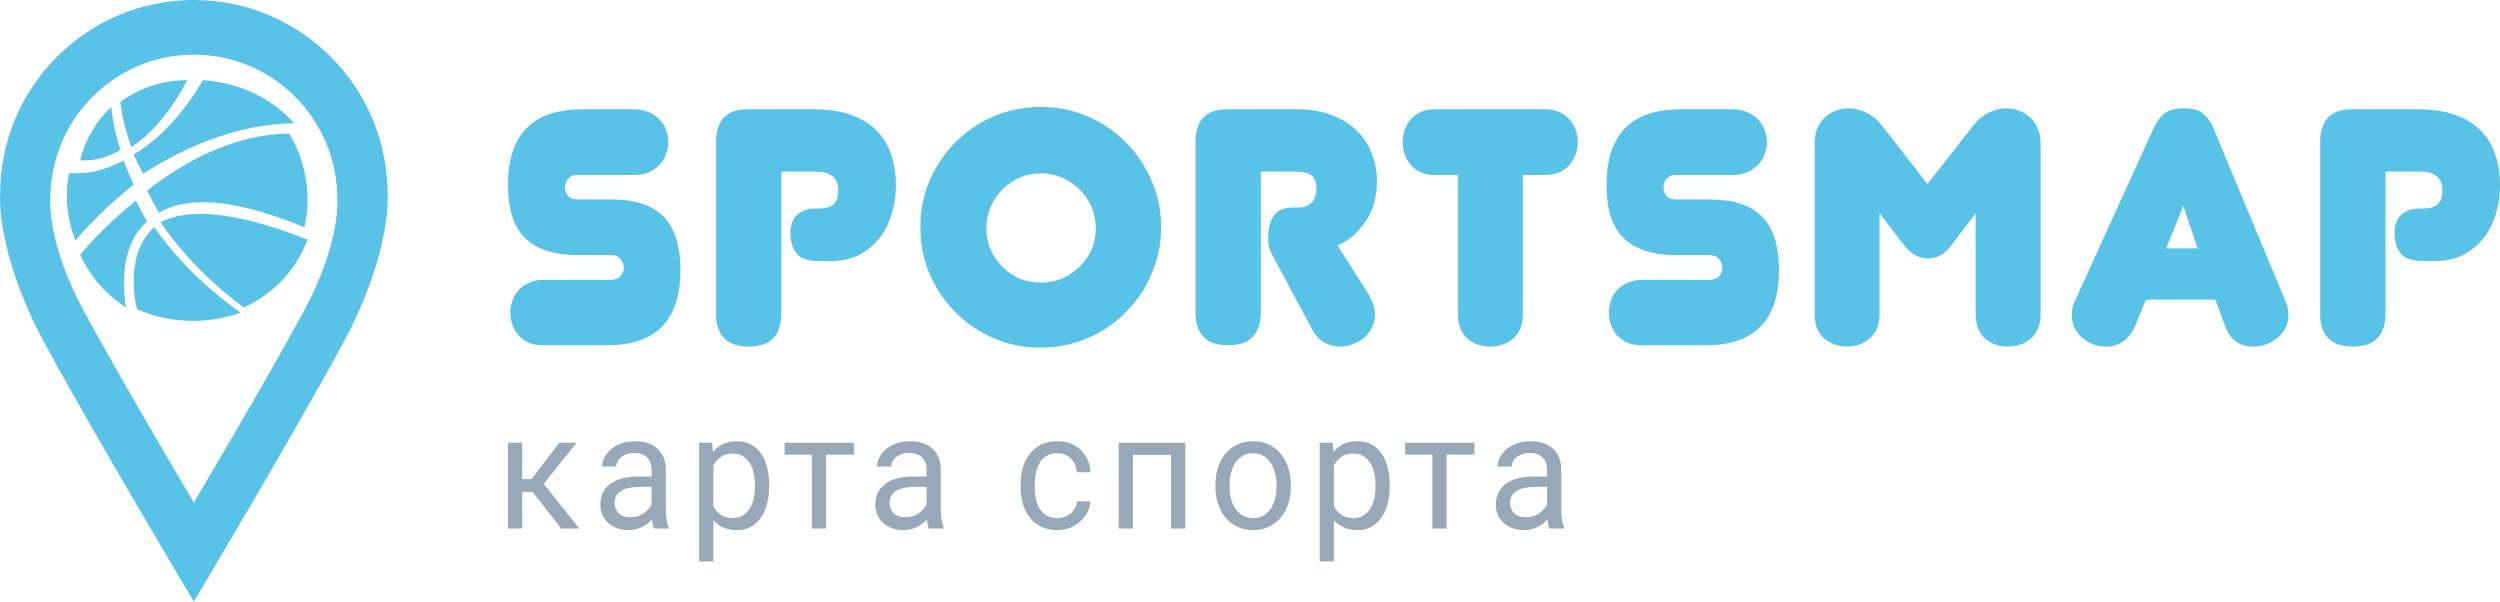 <svg width="187" height="45" viewBox="0 0 187 45" fill="none" xmlns="http://www.w3.org/2000/svg">
<path d="M9 11.216C8.412 9.347 8.334 8.081 8.33 8C7.208 9.036 6.386 10.415 6 11.977C6.09 11.992 7.348 12.173 9 11.216Z" fill="#59C2E7"/>
<path d="M13.963 6C12.099 6 10.386 6.61 9 7.627C9.008 7.722 9.129 9.046 9.822 11C11.145 10.131 12.636 8.62 14 6.002C13.987 6.002 13.976 6 13.963 6Z" fill="#59C2E7"/>
<path d="M10 13.809C9.706 13.175 9.457 12.568 9.251 12C6.998 13.224 5.292 12.948 5.164 12.924C5.065 13.471 5 14.031 5 14.607C5 15.806 5.234 16.947 5.642 18C5.7 17.928 7.327 15.92 10 13.809Z" fill="#59C2E7"/>
<path d="M22 9.218C20.403 7.398 17.954 6.174 15.168 6C15.148 6.035 15.131 6.068 15.109 6.104C13.43 8.941 11.619 10.597 10 11.561C10.198 12.014 10.435 12.497 10.706 13C13.616 11.116 17.565 9.288 22 9.218Z" fill="#59C2E7"/>
<path d="M22.775 17C22.921 16.335 23 15.643 23 14.932C23 13.116 22.498 11.425 21.634 10C17.543 9.999 13.785 12.094 11 14.247C11.26 14.787 11.554 15.346 11.885 15.918C13.753 14.786 17.039 14.64 22.775 17Z" fill="#59C2E7"/>
<path d="M9.431 23C9.372 22.708 8.603 18.681 11 16.573C10.688 16.036 10.409 15.51 10.162 15C7.638 17.041 6.063 18.975 6 19.054C6.747 20.691 7.947 22.062 9.431 23Z" fill="#59C2E7"/>
<path d="M23 17.929C17.191 15.625 13.876 15.653 12 16.622C13.429 18.698 15.429 20.917 18.237 23C20.461 21.974 22.189 20.151 23 17.929Z" fill="#59C2E7"/>
<path d="M14.44 24C15.695 24 16.895 23.783 18 23.387C15.081 21.319 13.011 19.095 11.54 17C9.191 19.059 10.214 23.114 10.265 23.137C11.531 23.688 12.944 24 14.44 24Z" fill="#59C2E7"/>
<path d="M28.991 14.529C28.991 6.505 22.504 0 14.5 0C6.496 0 0.009 6.505 0.009 14.529C0.009 14.529 -0.338 18.892 3.372 25.735C7.081 32.578 14.499 45 14.499 45C14.499 45 21.918 32.579 25.626 25.735C29.338 18.892 28.991 14.529 28.991 14.529ZM22.75 23.233C20.005 28.323 14.515 37.562 14.515 37.562C14.511 37.552 14.506 37.544 14.501 37.536C14.496 37.545 14.492 37.553 14.487 37.562C14.487 37.562 8.998 28.322 6.252 23.233C3.507 18.144 3.763 14.898 3.763 14.898C3.763 8.93 8.564 4.091 14.486 4.091C14.491 4.091 14.495 4.091 14.5 4.091C14.505 4.091 14.509 4.091 14.514 4.091C20.436 4.091 25.237 8.93 25.237 14.898C25.238 14.898 25.495 18.143 22.75 23.233Z" fill="#59C2E7"/>
<path d="M50.898 20.209C50.898 23.953 49.07 25.825 45.413 25.825H40.58C40.179 25.825 39.828 25.758 39.528 25.624C39.227 25.474 38.977 25.29 38.776 25.072C38.576 24.838 38.426 24.579 38.326 24.295C38.225 23.994 38.175 23.685 38.175 23.368C38.175 23.067 38.225 22.774 38.326 22.49C38.426 22.189 38.576 21.93 38.776 21.713C38.993 21.479 39.252 21.295 39.553 21.162C39.87 21.011 40.229 20.936 40.63 20.936H45.689C46.023 20.936 46.265 20.844 46.415 20.66C46.582 20.46 46.666 20.251 46.666 20.033C46.666 19.799 46.582 19.582 46.415 19.382C46.265 19.181 46.023 19.081 45.689 19.081H43.184C41.465 19.081 40.17 18.663 39.302 17.827C38.434 16.992 38 15.663 38 13.841C38 10.064 39.845 8.175 43.535 8.175H47.442C47.859 8.175 48.227 8.251 48.544 8.401C48.861 8.535 49.128 8.719 49.345 8.953C49.562 9.17 49.721 9.429 49.821 9.73C49.938 10.014 49.996 10.306 49.996 10.607C49.996 10.908 49.938 11.209 49.821 11.51C49.721 11.811 49.562 12.078 49.345 12.312C49.128 12.546 48.853 12.738 48.519 12.889C48.202 13.022 47.834 13.089 47.417 13.089H43.209C42.875 13.089 42.633 13.189 42.483 13.39C42.333 13.574 42.258 13.783 42.258 14.017C42.258 14.234 42.333 14.443 42.483 14.643C42.633 14.827 42.875 14.919 43.209 14.919H45.714C47.484 14.919 48.786 15.345 49.621 16.198C50.472 17.05 50.898 18.387 50.898 20.209Z" fill="#59C2E7"/>
<path d="M58.446 23.418C58.446 25.089 57.636 25.925 56.017 25.925C54.381 25.925 53.562 25.106 53.562 23.468V10.632C53.562 8.994 54.347 8.175 55.917 8.175H60.876C61.928 8.175 62.837 8.309 63.605 8.577C64.39 8.844 65.033 9.228 65.534 9.73C66.035 10.214 66.402 10.808 66.636 11.51C66.886 12.212 67.012 12.997 67.012 13.866C67.012 14.668 66.895 15.421 66.661 16.123C66.444 16.808 66.127 17.401 65.709 17.902C65.292 18.404 64.783 18.805 64.181 19.106C63.581 19.39 62.896 19.532 62.128 19.532H61.276C60.475 19.532 59.916 19.348 59.598 18.98C59.281 18.596 59.123 18.086 59.123 17.451C59.123 16.816 59.298 16.348 59.648 16.047C59.999 15.746 60.441 15.596 60.976 15.596H61.377C61.794 15.596 62.12 15.488 62.353 15.27C62.587 15.053 62.704 14.719 62.704 14.267C62.704 13.766 62.562 13.407 62.278 13.189C61.994 12.955 61.594 12.838 61.076 12.838H58.446V23.418Z" fill="#59C2E7"/>
<path d="M68.844 17C68.844 15.746 69.078 14.577 69.546 13.49C70.013 12.404 70.656 11.451 71.474 10.632C72.292 9.813 73.244 9.17 74.329 8.702C75.414 8.234 76.583 8 77.835 8C79.088 8 80.256 8.234 81.342 8.702C82.444 9.17 83.395 9.813 84.197 10.632C85.015 11.451 85.658 12.404 86.125 13.49C86.609 14.577 86.852 15.746 86.852 17C86.852 18.253 86.609 19.423 86.125 20.51C85.658 21.596 85.015 22.549 84.197 23.368C83.395 24.187 82.444 24.83 81.342 25.298C80.256 25.766 79.088 26 77.835 26C76.583 26 75.414 25.766 74.329 25.298C73.244 24.83 72.292 24.187 71.474 23.368C70.656 22.549 70.013 21.596 69.546 20.51C69.078 19.423 68.844 18.253 68.844 17ZM73.778 17.075C73.778 17.643 73.887 18.178 74.104 18.68C74.321 19.164 74.613 19.59 74.98 19.958C75.348 20.326 75.773 20.618 76.258 20.836C76.758 21.036 77.293 21.137 77.86 21.137C78.428 21.137 78.954 21.036 79.438 20.836C79.939 20.618 80.373 20.326 80.741 19.958C81.125 19.59 81.425 19.164 81.642 18.68C81.859 18.178 81.968 17.643 81.968 17.075C81.968 16.507 81.859 15.972 81.642 15.471C81.425 14.969 81.125 14.535 80.741 14.167C80.373 13.799 79.939 13.507 79.438 13.29C78.954 13.072 78.428 12.964 77.86 12.964C77.293 12.964 76.758 13.072 76.258 13.29C75.773 13.507 75.348 13.799 74.98 14.167C74.613 14.535 74.321 14.969 74.104 15.471C73.887 15.972 73.778 16.507 73.778 17.075Z" fill="#59C2E7"/>
<path d="M95.21 19.156C95.126 19.022 95.043 18.838 94.959 18.605C94.892 18.37 94.859 18.111 94.859 17.827C94.859 17.092 95.001 16.524 95.285 16.123C95.585 15.721 96.069 15.521 96.737 15.521H97.088C97.505 15.521 97.839 15.404 98.09 15.17C98.34 14.936 98.465 14.568 98.465 14.067C98.465 13.616 98.34 13.298 98.09 13.114C97.839 12.93 97.455 12.838 96.938 12.838H94.308V23.317C94.308 24.989 93.498 25.825 91.879 25.825C90.242 25.825 89.424 25.006 89.424 23.368V10.632C89.424 8.994 90.209 8.175 91.778 8.175H97.038C98.073 8.175 98.966 8.334 99.718 8.652C100.469 8.953 101.087 9.354 101.571 9.855C102.055 10.357 102.414 10.933 102.648 11.585C102.882 12.22 102.999 12.872 102.999 13.54C102.999 14.744 102.706 15.763 102.122 16.599C101.554 17.434 100.861 18.02 100.043 18.354L102.372 22.014C102.69 22.582 102.848 23.084 102.848 23.518C102.848 23.869 102.773 24.195 102.623 24.496C102.473 24.797 102.272 25.056 102.022 25.273C101.771 25.474 101.487 25.632 101.17 25.749C100.853 25.866 100.536 25.925 100.219 25.925C99.835 25.925 99.451 25.825 99.067 25.624C98.699 25.423 98.399 25.106 98.165 24.671L95.21 19.156Z" fill="#59C2E7"/>
<path d="M113.91 23.493C113.91 24.295 113.668 24.905 113.184 25.323C112.7 25.724 112.124 25.925 111.456 25.925C110.805 25.925 110.237 25.724 109.753 25.323C109.285 24.905 109.051 24.295 109.051 23.493V13.089H107.348C106.58 13.089 105.979 12.847 105.545 12.362C105.128 11.877 104.919 11.301 104.919 10.632C104.919 9.964 105.128 9.387 105.545 8.903C105.979 8.418 106.58 8.175 107.348 8.175H115.563C116.331 8.175 116.932 8.418 117.366 8.903C117.8 9.387 118.017 9.964 118.017 10.632C118.017 11.301 117.8 11.877 117.366 12.362C116.932 12.847 116.331 13.089 115.563 13.089H113.91V23.493Z" fill="#59C2E7"/>
<path d="M133.068 20.209C133.068 23.953 131.24 25.825 127.583 25.825H122.75C122.349 25.825 121.998 25.758 121.698 25.624C121.397 25.474 121.147 25.29 120.946 25.072C120.746 24.838 120.596 24.579 120.496 24.295C120.396 23.994 120.345 23.685 120.345 23.368C120.345 23.067 120.396 22.774 120.496 22.49C120.596 22.189 120.746 21.93 120.946 21.713C121.164 21.479 121.422 21.295 121.723 21.162C122.04 21.011 122.399 20.936 122.8 20.936H127.859C128.193 20.936 128.435 20.844 128.585 20.66C128.752 20.46 128.836 20.251 128.836 20.033C128.836 19.799 128.752 19.582 128.585 19.382C128.435 19.181 128.193 19.081 127.859 19.081H125.354C123.635 19.081 122.341 18.663 121.472 17.827C120.604 16.992 120.17 15.663 120.17 13.841C120.17 10.064 122.015 8.175 125.705 8.175H129.612C130.029 8.175 130.397 8.251 130.714 8.401C131.031 8.535 131.298 8.719 131.515 8.953C131.732 9.17 131.891 9.429 131.991 9.73C132.108 10.014 132.167 10.306 132.167 10.607C132.167 10.908 132.108 11.209 131.991 11.51C131.891 11.811 131.732 12.078 131.515 12.312C131.298 12.546 131.023 12.738 130.689 12.889C130.372 13.022 130.004 13.089 129.587 13.089H125.379C125.046 13.089 124.803 13.189 124.653 13.39C124.503 13.574 124.428 13.783 124.428 14.017C124.428 14.234 124.503 14.443 124.653 14.643C124.803 14.827 125.046 14.919 125.379 14.919H127.884C129.654 14.919 130.956 15.345 131.791 16.198C132.642 17.05 133.068 18.387 133.068 20.209Z" fill="#59C2E7"/>
<path d="M144.173 19.331C143.522 19.331 142.929 18.989 142.395 18.304L140.591 15.947V23.493C140.591 24.279 140.349 24.88 139.865 25.298C139.381 25.716 138.822 25.925 138.187 25.925C137.519 25.925 136.943 25.724 136.459 25.323C135.975 24.905 135.733 24.295 135.733 23.493V10.682C135.733 10.281 135.799 9.922 135.933 9.604C136.083 9.27 136.275 8.994 136.509 8.777C136.743 8.56 137.01 8.393 137.31 8.276C137.628 8.159 137.953 8.1 138.287 8.1C138.721 8.1 139.155 8.209 139.59 8.426C140.024 8.627 140.399 8.928 140.717 9.329L144.173 13.766L147.654 9.329C147.971 8.928 148.339 8.627 148.756 8.426C149.19 8.209 149.624 8.1 150.058 8.1C150.392 8.1 150.709 8.159 151.01 8.276C151.327 8.393 151.603 8.56 151.836 8.777C152.087 8.994 152.279 9.27 152.412 9.604C152.563 9.922 152.638 10.281 152.638 10.682V23.493C152.638 24.295 152.396 24.905 151.912 25.323C151.427 25.724 150.851 25.925 150.184 25.925C149.532 25.925 148.965 25.724 148.48 25.323C148.013 24.905 147.779 24.295 147.779 23.493V15.947L146.001 18.304C145.717 18.688 145.425 18.955 145.124 19.106C144.824 19.256 144.507 19.331 144.173 19.331Z" fill="#59C2E7"/>
<path d="M162.033 18.579H164.388L163.311 15.396L162.033 18.579ZM165.715 22.415H160.506L159.729 24.345C159.495 24.88 159.187 25.281 158.803 25.549C158.419 25.799 158.018 25.925 157.6 25.925C157.266 25.925 156.941 25.875 156.624 25.774C156.323 25.657 156.048 25.499 155.797 25.298C155.547 25.098 155.346 24.855 155.196 24.571C155.046 24.287 154.971 23.969 154.971 23.618C154.971 23.184 155.029 22.858 155.146 22.641L161.107 9.554C161.307 9.12 161.566 8.769 161.883 8.501C162.2 8.234 162.693 8.1 163.361 8.1C163.995 8.1 164.471 8.234 164.788 8.501C165.122 8.769 165.381 9.128 165.565 9.579L170.999 22.641C171.116 22.875 171.175 23.201 171.175 23.618C171.175 23.953 171.1 24.262 170.949 24.546C170.799 24.83 170.599 25.072 170.348 25.273C170.114 25.474 169.839 25.632 169.522 25.749C169.204 25.866 168.887 25.925 168.57 25.925C167.501 25.925 166.784 25.398 166.416 24.345L165.715 22.415Z" fill="#59C2E7"/>
<path d="M178.435 23.418C178.435 25.089 177.625 25.925 176.005 25.925C174.369 25.925 173.551 25.106 173.551 23.468V10.632C173.551 8.994 174.336 8.175 175.905 8.175H180.864C181.916 8.175 182.826 8.309 183.594 8.577C184.379 8.844 185.021 9.228 185.522 9.73C186.023 10.214 186.391 10.808 186.624 11.51C186.875 12.212 187 12.997 187 13.866C187 14.668 186.883 15.421 186.649 16.123C186.432 16.808 186.115 17.401 185.698 17.902C185.28 18.404 184.771 18.805 184.17 19.106C183.569 19.39 182.884 19.532 182.116 19.532H181.265C180.463 19.532 179.904 19.348 179.587 18.98C179.27 18.596 179.111 18.086 179.111 17.451C179.111 16.816 179.286 16.348 179.637 16.047C179.987 15.746 180.43 15.596 180.964 15.596H181.365C181.782 15.596 182.108 15.488 182.342 15.27C182.575 15.053 182.692 14.719 182.692 14.267C182.692 13.766 182.55 13.407 182.267 13.189C181.983 12.955 181.582 12.838 181.064 12.838H178.435V23.418Z" fill="#59C2E7"/>
<path d="M39.059 33.119V39.534H38V33.119H39.059ZM43.123 33.119L40.187 36.794H38.704L38.544 35.834H39.757L41.836 33.119H43.123ZM41.984 39.534L39.706 36.629L40.387 35.834L43.33 39.534H41.984Z" fill="#97A8B9"/>
<path d="M48.741 38.437V35.134C48.741 34.881 48.691 34.662 48.592 34.476C48.497 34.287 48.352 34.14 48.157 34.038C47.962 33.935 47.722 33.883 47.436 33.883C47.169 33.883 46.934 33.931 46.732 34.026C46.533 34.121 46.377 34.245 46.262 34.399C46.151 34.553 46.096 34.719 46.096 34.897H45.037C45.037 34.668 45.094 34.441 45.209 34.215C45.323 33.99 45.487 33.787 45.701 33.605C45.919 33.419 46.178 33.273 46.48 33.166C46.785 33.055 47.125 33 47.499 33C47.949 33 48.346 33.079 48.689 33.237C49.037 33.395 49.308 33.634 49.502 33.955C49.701 34.271 49.8 34.668 49.8 35.146V38.134C49.8 38.348 49.817 38.575 49.852 38.816C49.89 39.057 49.945 39.265 50.017 39.439V39.534H48.913C48.859 39.407 48.817 39.239 48.787 39.03C48.756 38.816 48.741 38.619 48.741 38.437ZM48.924 35.644L48.936 36.415H47.865C47.564 36.415 47.294 36.441 47.058 36.492C46.821 36.539 46.623 36.613 46.463 36.712C46.302 36.81 46.18 36.935 46.096 37.085C46.012 37.231 45.97 37.403 45.97 37.601C45.97 37.802 46.014 37.986 46.102 38.152C46.19 38.318 46.321 38.451 46.497 38.549C46.676 38.644 46.896 38.692 47.155 38.692C47.48 38.692 47.766 38.621 48.014 38.478C48.262 38.336 48.459 38.162 48.604 37.956C48.752 37.751 48.833 37.551 48.844 37.358L49.296 37.885C49.27 38.051 49.197 38.235 49.079 38.437C48.96 38.638 48.802 38.832 48.604 39.018C48.409 39.2 48.176 39.352 47.905 39.474C47.638 39.593 47.337 39.652 47.001 39.652C46.581 39.652 46.213 39.567 45.896 39.397C45.583 39.227 45.339 39 45.163 38.715C44.991 38.427 44.906 38.105 44.906 37.749C44.906 37.405 44.97 37.103 45.1 36.842C45.23 36.577 45.417 36.358 45.661 36.184C45.905 36.006 46.199 35.871 46.543 35.781C46.886 35.69 47.27 35.644 47.693 35.644H48.924Z" fill="#97A8B9"/>
<path d="M53.362 34.352V42H52.297V33.119H53.271L53.362 34.352ZM57.535 36.273V36.397C57.535 36.864 57.482 37.296 57.375 37.696C57.268 38.091 57.112 38.435 56.906 38.727C56.704 39.02 56.454 39.247 56.156 39.409C55.858 39.571 55.517 39.652 55.131 39.652C54.738 39.652 54.391 39.585 54.089 39.451C53.788 39.316 53.532 39.121 53.322 38.864C53.112 38.607 52.944 38.298 52.819 37.939C52.696 37.579 52.612 37.174 52.567 36.723V36.059C52.612 35.585 52.698 35.16 52.824 34.785C52.95 34.409 53.116 34.089 53.322 33.824C53.532 33.555 53.786 33.352 54.084 33.213C54.381 33.071 54.725 33 55.114 33C55.503 33 55.849 33.079 56.15 33.237C56.452 33.391 56.706 33.613 56.912 33.901C57.118 34.19 57.272 34.536 57.375 34.939C57.482 35.338 57.535 35.783 57.535 36.273ZM56.471 36.397V36.273C56.471 35.953 56.438 35.652 56.373 35.371C56.309 35.087 56.207 34.838 56.07 34.624C55.937 34.407 55.765 34.237 55.555 34.115C55.345 33.988 55.095 33.925 54.805 33.925C54.538 33.925 54.305 33.972 54.106 34.067C53.912 34.162 53.746 34.291 53.608 34.453C53.471 34.611 53.358 34.792 53.271 34.998C53.187 35.2 53.124 35.409 53.082 35.627V37.162C53.158 37.439 53.265 37.7 53.402 37.945C53.54 38.186 53.723 38.381 53.952 38.532C54.181 38.678 54.469 38.751 54.816 38.751C55.103 38.751 55.349 38.69 55.555 38.567C55.765 38.441 55.937 38.269 56.07 38.051C56.207 37.834 56.309 37.585 56.373 37.304C56.438 37.02 56.471 36.717 56.471 36.397Z" fill="#97A8B9"/>
<path d="M61.791 33.119V39.534H60.726V33.119H61.791ZM63.869 33.119V34.008H58.688V33.119H63.869Z" fill="#97A8B9"/>
<path d="M69.308 38.437V35.134C69.308 34.881 69.259 34.662 69.16 34.476C69.064 34.287 68.919 34.14 68.725 34.038C68.53 33.935 68.29 33.883 68.003 33.883C67.736 33.883 67.501 33.931 67.299 34.026C67.101 34.121 66.944 34.245 66.83 34.399C66.719 34.553 66.664 34.719 66.664 34.897H65.605C65.605 34.668 65.662 34.441 65.776 34.215C65.891 33.99 66.055 33.787 66.269 33.605C66.486 33.419 66.746 33.273 67.047 33.166C67.353 33.055 67.692 33 68.066 33C68.517 33 68.913 33.079 69.257 33.237C69.604 33.395 69.875 33.634 70.07 33.955C70.268 34.271 70.368 34.668 70.368 35.146V38.134C70.368 38.348 70.385 38.575 70.419 38.816C70.457 39.057 70.513 39.265 70.585 39.439V39.534H69.48C69.427 39.407 69.385 39.239 69.354 39.03C69.324 38.816 69.308 38.619 69.308 38.437ZM69.492 35.644L69.503 36.415H68.433C68.131 36.415 67.862 36.441 67.626 36.492C67.389 36.539 67.19 36.613 67.03 36.712C66.87 36.81 66.748 36.935 66.664 37.085C66.58 37.231 66.538 37.403 66.538 37.601C66.538 37.802 66.582 37.986 66.669 38.152C66.757 38.318 66.889 38.451 67.064 38.549C67.244 38.644 67.463 38.692 67.723 38.692C68.047 38.692 68.334 38.621 68.582 38.478C68.83 38.336 69.026 38.162 69.171 37.956C69.32 37.751 69.4 37.551 69.412 37.358L69.864 37.885C69.837 38.051 69.765 38.235 69.646 38.437C69.528 38.638 69.37 38.832 69.171 39.018C68.977 39.2 68.744 39.352 68.473 39.474C68.206 39.593 67.904 39.652 67.568 39.652C67.148 39.652 66.78 39.567 66.463 39.397C66.15 39.227 65.906 39 65.731 38.715C65.559 38.427 65.473 38.105 65.473 37.749C65.473 37.405 65.538 37.103 65.668 36.842C65.797 36.577 65.984 36.358 66.229 36.184C66.473 36.006 66.767 35.871 67.11 35.781C67.454 35.69 67.837 35.644 68.261 35.644H69.492Z" fill="#97A8B9"/>
<path d="M79.095 38.751C79.347 38.751 79.58 38.698 79.793 38.591C80.007 38.484 80.183 38.338 80.32 38.152C80.458 37.962 80.536 37.747 80.555 37.506H81.562C81.543 37.885 81.419 38.239 81.19 38.567C80.965 38.891 80.669 39.154 80.303 39.356C79.937 39.553 79.534 39.652 79.095 39.652C78.629 39.652 78.223 39.567 77.876 39.397C77.532 39.227 77.246 38.994 77.017 38.698C76.792 38.401 76.622 38.061 76.508 37.678C76.397 37.291 76.342 36.881 76.342 36.451V36.202C76.342 35.771 76.397 35.364 76.508 34.98C76.622 34.593 76.792 34.251 77.017 33.955C77.246 33.658 77.532 33.425 77.876 33.255C78.223 33.085 78.629 33 79.095 33C79.58 33 80.003 33.103 80.366 33.308C80.728 33.51 81.013 33.787 81.219 34.138C81.429 34.486 81.543 34.881 81.562 35.324H80.555C80.536 35.059 80.463 34.82 80.337 34.607C80.215 34.393 80.047 34.223 79.834 34.097C79.624 33.966 79.377 33.901 79.095 33.901C78.771 33.901 78.498 33.968 78.276 34.103C78.059 34.233 77.885 34.411 77.756 34.636C77.63 34.858 77.538 35.105 77.481 35.377C77.427 35.646 77.401 35.921 77.401 36.202V36.451C77.401 36.731 77.427 37.008 77.481 37.281C77.534 37.553 77.624 37.8 77.75 38.022C77.88 38.243 78.053 38.421 78.271 38.555C78.492 38.686 78.767 38.751 79.095 38.751Z" fill="#97A8B9"/>
<path d="M87.718 33.119V34.026H84.587V33.119H87.718ZM84.741 33.119V39.534H83.682V33.119H84.741ZM88.657 33.119V39.534H87.592V33.119H88.657Z" fill="#97A8B9"/>
<path d="M90.914 36.397V36.261C90.914 35.798 90.979 35.37 91.109 34.974C91.238 34.575 91.425 34.229 91.67 33.937C91.914 33.64 92.21 33.411 92.557 33.249C92.904 33.083 93.293 33 93.725 33C94.16 33 94.551 33.083 94.898 33.249C95.249 33.411 95.547 33.64 95.791 33.937C96.039 34.229 96.228 34.575 96.358 34.974C96.488 35.37 96.553 35.798 96.553 36.261V36.397C96.553 36.86 96.488 37.288 96.358 37.684C96.228 38.079 96.039 38.425 95.791 38.721C95.547 39.014 95.251 39.243 94.904 39.409C94.561 39.571 94.171 39.652 93.736 39.652C93.301 39.652 92.91 39.571 92.563 39.409C92.215 39.243 91.918 39.014 91.67 38.721C91.425 38.425 91.238 38.079 91.109 37.684C90.979 37.288 90.914 36.86 90.914 36.397ZM91.973 36.261V36.397C91.973 36.717 92.009 37.02 92.082 37.304C92.154 37.585 92.263 37.834 92.408 38.051C92.557 38.269 92.742 38.441 92.963 38.567C93.185 38.69 93.442 38.751 93.736 38.751C94.026 38.751 94.28 38.69 94.498 38.567C94.719 38.441 94.902 38.269 95.047 38.051C95.192 37.834 95.301 37.585 95.373 37.304C95.45 37.02 95.488 36.717 95.488 36.397V36.261C95.488 35.945 95.45 35.646 95.373 35.366C95.301 35.081 95.19 34.83 95.041 34.613C94.896 34.391 94.713 34.217 94.492 34.091C94.274 33.964 94.019 33.901 93.725 33.901C93.435 33.901 93.179 33.964 92.958 34.091C92.74 34.217 92.557 34.391 92.408 34.613C92.263 34.83 92.154 35.081 92.082 35.366C92.009 35.646 91.973 35.945 91.973 36.261Z" fill="#97A8B9"/>
<path d="M99.777 34.352V42H98.712V33.119H99.686L99.777 34.352ZM103.95 36.273V36.397C103.95 36.864 103.897 37.296 103.79 37.696C103.683 38.091 103.527 38.435 103.321 38.727C103.118 39.02 102.868 39.247 102.571 39.409C102.273 39.571 101.932 39.652 101.546 39.652C101.153 39.652 100.806 39.585 100.504 39.451C100.203 39.316 99.947 39.121 99.737 38.864C99.527 38.607 99.359 38.298 99.233 37.939C99.111 37.579 99.027 37.174 98.981 36.723V36.059C99.027 35.585 99.113 35.16 99.239 34.785C99.365 34.409 99.531 34.089 99.737 33.824C99.947 33.555 100.201 33.352 100.498 33.213C100.796 33.071 101.14 33 101.529 33C101.918 33 102.264 33.079 102.565 33.237C102.867 33.391 103.12 33.613 103.326 33.901C103.533 34.19 103.687 34.536 103.79 34.939C103.897 35.338 103.95 35.783 103.95 36.273ZM102.886 36.397V36.273C102.886 35.953 102.853 35.652 102.788 35.371C102.723 35.087 102.622 34.838 102.485 34.624C102.351 34.407 102.18 34.237 101.97 34.115C101.76 33.988 101.51 33.925 101.22 33.925C100.953 33.925 100.72 33.972 100.521 34.067C100.327 34.162 100.161 34.291 100.023 34.453C99.886 34.611 99.773 34.792 99.686 34.998C99.602 35.2 99.539 35.409 99.497 35.627V37.162C99.573 37.439 99.68 37.7 99.817 37.945C99.955 38.186 100.138 38.381 100.367 38.532C100.596 38.678 100.884 38.751 101.231 38.751C101.517 38.751 101.764 38.69 101.97 38.567C102.18 38.441 102.351 38.269 102.485 38.051C102.622 37.834 102.723 37.585 102.788 37.304C102.853 37.02 102.886 36.717 102.886 36.397Z" fill="#97A8B9"/>
<path d="M108.205 33.119V39.534H107.141V33.119H108.205ZM110.283 33.119V34.008H105.103V33.119H110.283Z" fill="#97A8B9"/>
<path d="M115.723 38.437V35.134C115.723 34.881 115.674 34.662 115.575 34.476C115.479 34.287 115.334 34.14 115.14 34.038C114.945 33.935 114.704 33.883 114.418 33.883C114.151 33.883 113.916 33.931 113.714 34.026C113.516 34.121 113.359 34.245 113.245 34.399C113.134 34.553 113.079 34.719 113.079 34.897H112.02C112.02 34.668 112.077 34.441 112.191 34.215C112.306 33.99 112.47 33.787 112.684 33.605C112.901 33.419 113.161 33.273 113.462 33.166C113.768 33.055 114.107 33 114.481 33C114.932 33 115.328 33.079 115.672 33.237C116.019 33.395 116.29 33.634 116.485 33.955C116.683 34.271 116.782 34.668 116.782 35.146V38.134C116.782 38.348 116.8 38.575 116.834 38.816C116.872 39.057 116.927 39.265 117 39.439V39.534H115.895C115.842 39.407 115.8 39.239 115.769 39.03C115.739 38.816 115.723 38.619 115.723 38.437ZM115.907 35.644L115.918 36.415H114.848C114.546 36.415 114.277 36.441 114.04 36.492C113.804 36.539 113.605 36.613 113.445 36.712C113.285 36.81 113.163 36.935 113.079 37.085C112.995 37.231 112.953 37.403 112.953 37.601C112.953 37.802 112.997 37.986 113.084 38.152C113.172 38.318 113.304 38.451 113.479 38.549C113.659 38.644 113.878 38.692 114.138 38.692C114.462 38.692 114.748 38.621 114.996 38.478C115.244 38.336 115.441 38.162 115.586 37.956C115.735 37.751 115.815 37.551 115.826 37.358L116.279 37.885C116.252 38.051 116.179 38.235 116.061 38.437C115.943 38.638 115.784 38.832 115.586 39.018C115.391 39.2 115.159 39.352 114.888 39.474C114.62 39.593 114.319 39.652 113.983 39.652C113.563 39.652 113.195 39.567 112.878 39.397C112.565 39.227 112.321 39 112.146 38.715C111.974 38.427 111.888 38.105 111.888 37.749C111.888 37.405 111.953 37.103 112.083 36.842C112.212 36.577 112.399 36.358 112.644 36.184C112.888 36.006 113.182 35.871 113.525 35.781C113.869 35.69 114.252 35.644 114.676 35.644H115.907Z" fill="#97A8B9"/>
</svg>
